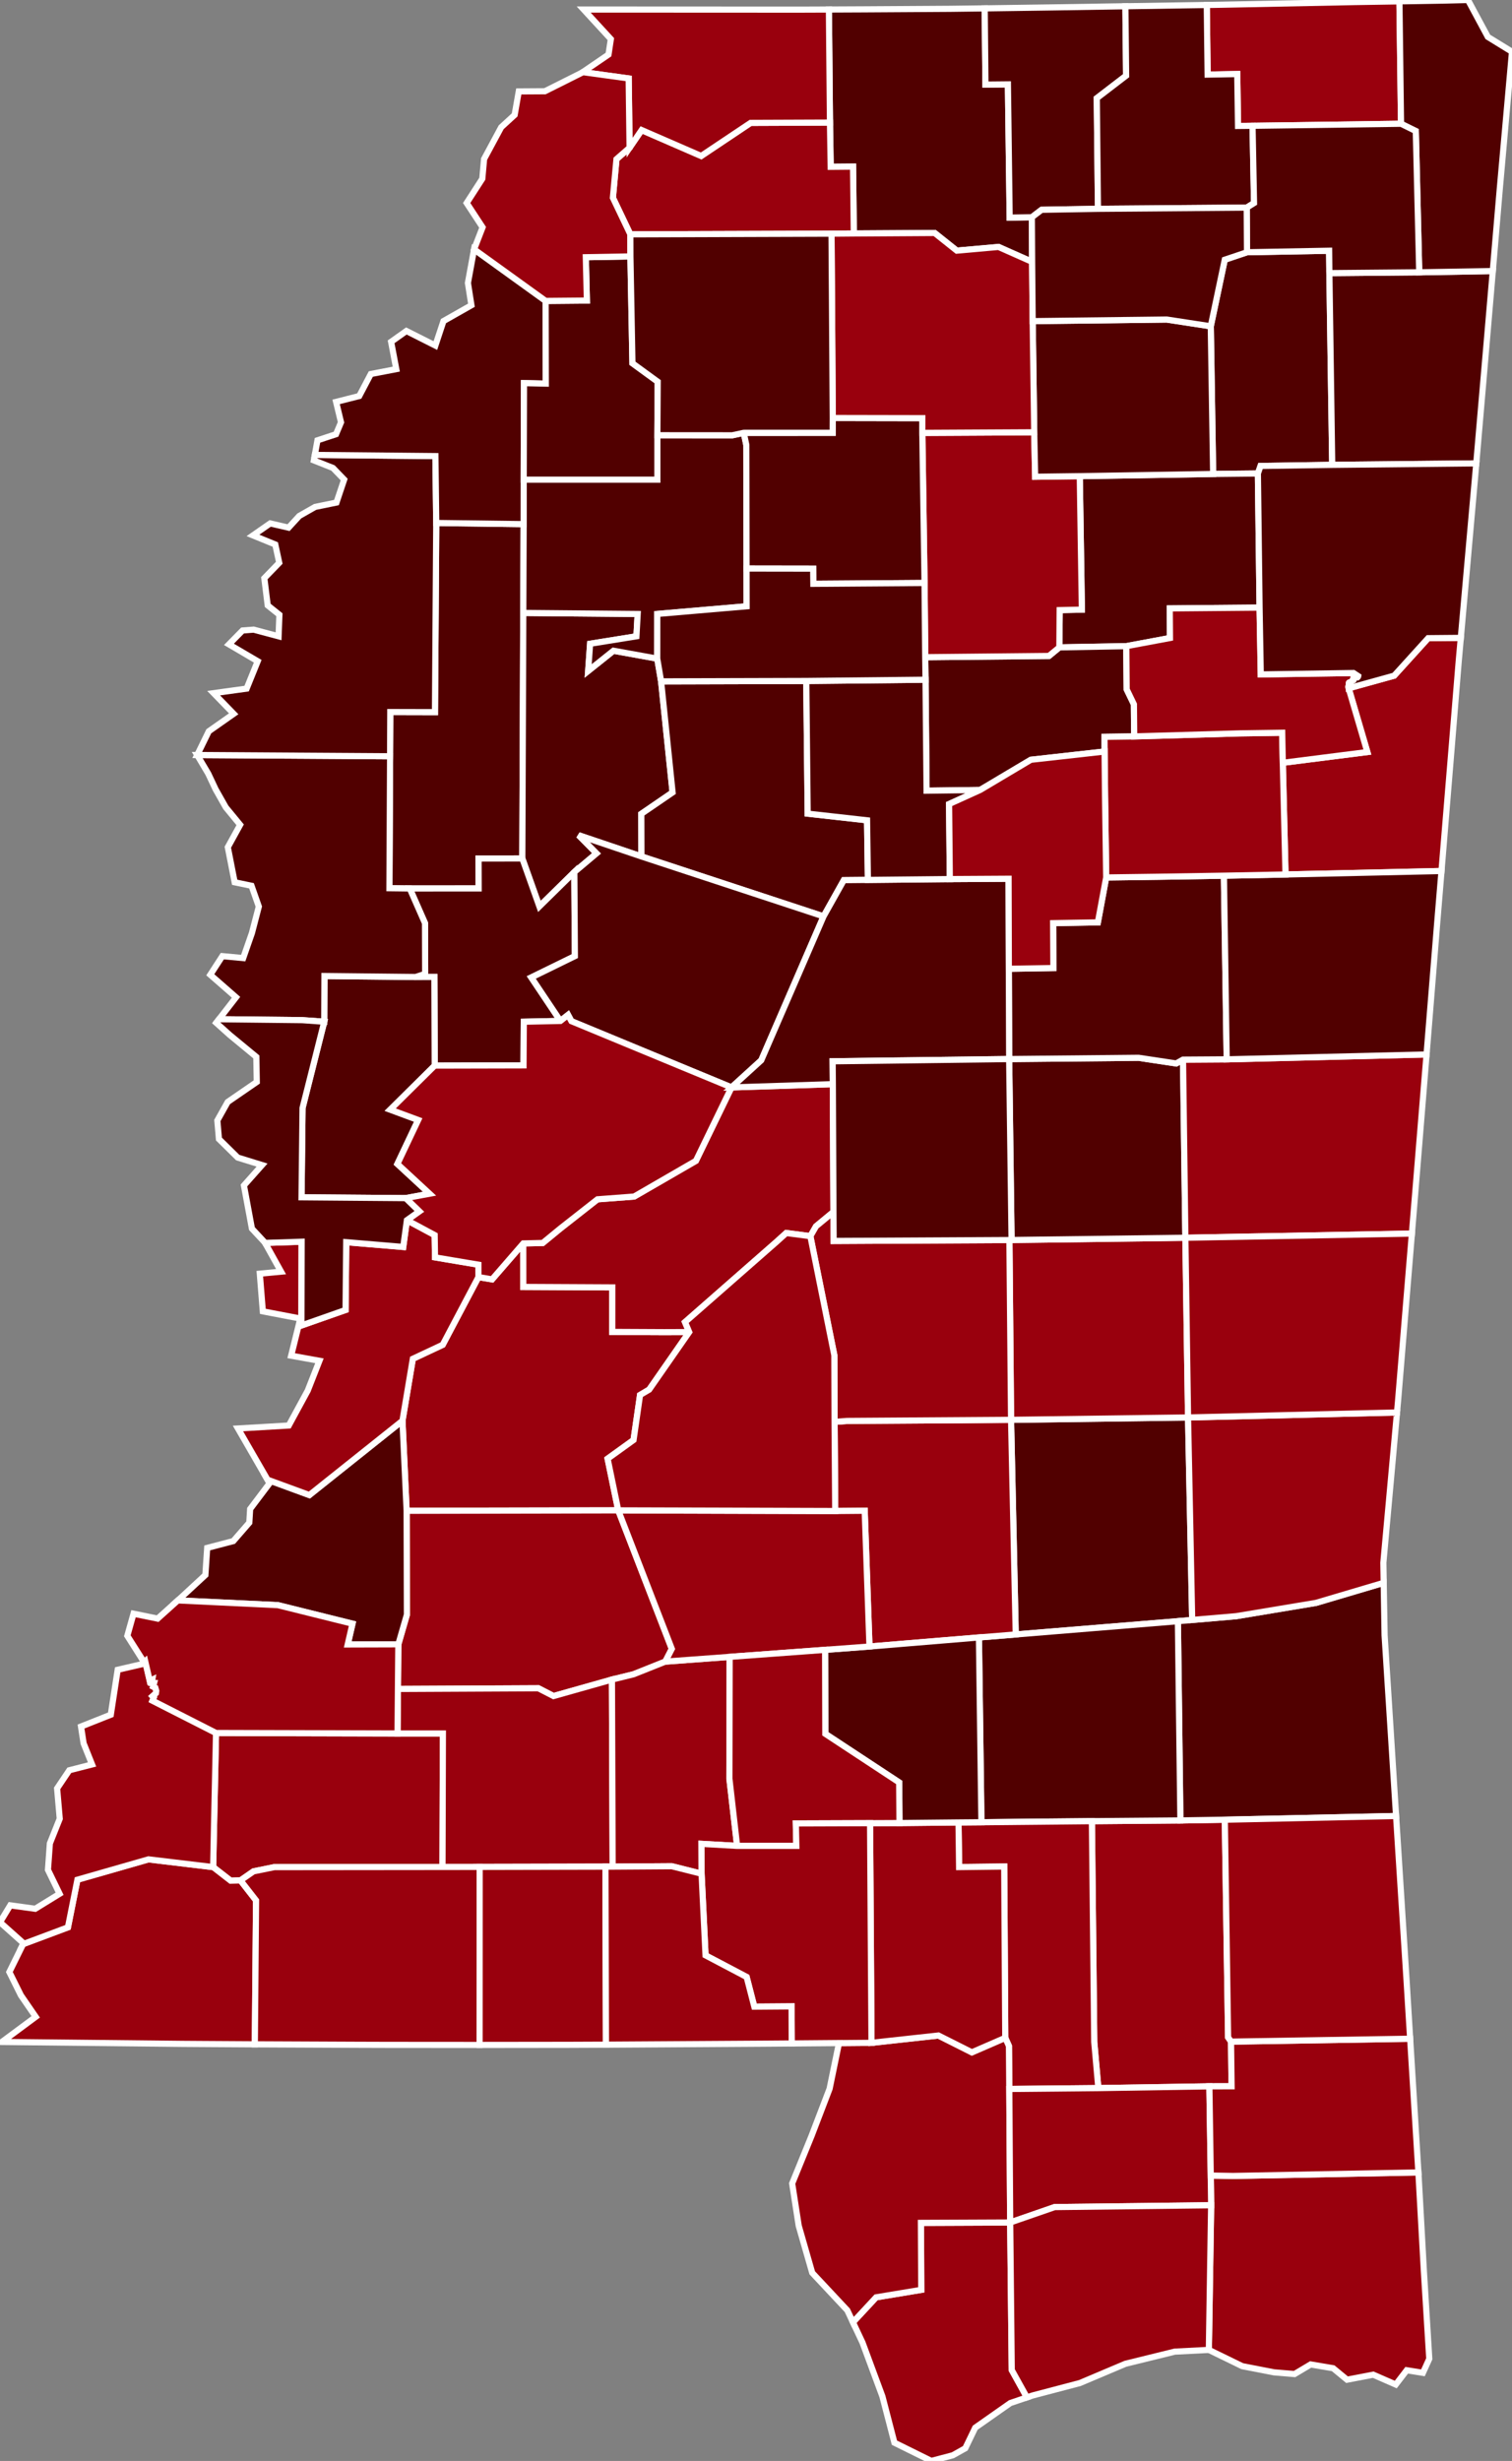 <?xml version="1.0" encoding="utf-8" ?>
<svg baseProfile="full" fill="#d0d0d0" height="400.0" stroke="#ffffff" stroke-width="1" version="1.1" width="245.827" xmlns="http://www.w3.org/2000/svg" xmlns:ev="http://www.w3.org/2001/xml-events" xmlns:xlink="http://www.w3.org/1999/xlink">
	<rect width="100%" height="100%" fill="#808080" stroke="none"/>
	<defs />
	<g id="counties"><path d="M 65.436,230.927 L 67.121,220.86 L 71.978,218.581 L 77.786,207.577 L 80.003,207.951 L 85.073,202.107 L 85.078,209.176 L 99.549,209.249 L 99.546,216.489 L 107.995,216.53 L 112.054,216.515 L 105.545,225.866 L 104.061,226.744 L 103.004,234.057 L 98.786,237.097 L 100.518,245.495 L 66.11,245.564 L 65.436,230.927 z" id="c28049" fill="#99000d" />
		<path d="M 196.851,53.035 L 199.127,42.216 L 202.742,41.001 L 216.094,40.754 L 216.135,44.392 L 216.597,75.559 L 204.943,75.737 L 204.514,76.963 L 197.237,77.039 L 196.851,53.035 z" id="c28081" fill="#510000" />
		<path d="M 35.123,281.678 L 64.634,281.756 L 72.009,281.756 L 71.944,303.454 L 44.612,303.481 L 41.217,304.171 L 39.099,305.641 L 37.495,305.684 L 34.655,303.479 L 35.123,281.678 z" id="c28037" fill="#99000d" />
		<path d="M 134.766,1.546 L 140.237,1.521 L 154.49,1.433 L 160.098,1.361 L 160.218,13.749 L 163.87,13.714 L 164.154,35.372 L 167.763,35.309 L 167.807,42.565 L 162.345,40.137 L 155.561,40.739 L 151.959,37.869 L 138.815,37.951 L 138.693,27.082 L 135.057,27.113 L 134.938,19.924 L 134.766,1.546 z" id="c28093" fill="#510000" />
		<path d="M 208.562,123.984 L 222.31,122.236 L 219.269,111.871 L 226.67,109.82 L 232.193,103.728 L 237.504,103.68 L 237.162,107.509 L 236.044,121.185 L 234.365,141.575 L 209.003,142.14 L 208.562,123.984 z" id="c28087" fill="#99000d" />
		<path d="M 100.227,25.871 L 102.359,24.011 L 104.318,21.143 L 113.999,25.35 L 122.037,19.974 L 134.938,19.924 L 135.057,27.113 L 138.693,27.082 L 138.815,37.951 L 135.191,37.982 L 102.485,38.09 L 99.647,32.146 L 100.227,25.871 z" id="c28137" fill="#99000d" />
		<path d="M 172.289,99.167 L 175.894,99.09 L 175.553,77.394 L 197.237,77.039 L 204.514,76.963 L 204.786,98.763 L 190.184,98.891 L 190.22,103.7 L 183.117,105.026 L 172.235,105.223 L 172.289,99.167 z" id="c28017" fill="#510000" />
		<path d="M 64.762,267.268 L 66.157,262.434 L 66.11,245.564 L 100.518,245.495 L 109.226,268.004 L 108.164,270.076 L 103.013,272.134 L 99.492,272.998 L 89.993,275.677 L 87.532,274.412 L 64.696,274.524 L 64.762,267.268 z" id="c28029" fill="#99000d" />
		<path d="M 177.526,296.012 L 191.911,295.892 L 199.134,295.777 L 199.669,331.141 L 200.147,331.844 L 200.235,339.101 L 196.625,339.111 L 178.572,339.4 L 177.906,331.909 L 177.526,296.012 z" id="c28111" fill="#99000d" />
		<path d="M 196.2,0.81 L 198.683,0.768 L 220.274,0.335 L 226.368,0.239 L 227.525,0.22 L 227.783,20.117 L 203.644,20.449 L 201.282,20.472 L 201.156,12.038 L 196.342,12.124 L 196.2,0.81 z" id="c28003" fill="#99000d" />
		<path d="M 63.421,122.923 L 63.454,115.737 L 70.719,115.755 L 70.927,85.006 L 85.137,85.193 L 85.077,99.628 L 84.92,139.534 L 77.808,139.547 L 77.821,144.404 L 66.618,144.413 L 63.314,144.373 L 63.421,122.923 z" id="c28133" fill="#510000" />
		<path d="M 196.911,358.44 L 196.849,353.614 L 200.458,353.679 L 230.608,353.106 L 230.628,353.422 L 231.492,369.011 L 232.377,383.401 L 231.346,385.68 L 228.712,385.257 L 226.928,387.583 L 223.265,385.981 L 219.009,386.795 L 216.749,384.933 L 213.091,384.314 L 210.473,385.877 L 207.14,385.599 L 203.295,384.853 L 201.969,384.596 L 196.539,381.95 L 196.911,358.44 z" id="c28059" fill="#99000d" />
		<path d="M 64.696,274.524 L 87.532,274.412 L 89.993,275.677 L 99.492,272.998 L 99.609,303.4 L 98.437,303.401 L 77.99,303.446 L 71.944,303.454 L 72.009,281.756 L 64.634,281.756 L 64.696,274.524 z" id="c28085" fill="#99000d" />
		<path d="M 164.382,230.78 L 193.158,230.395 L 193.83,263.308 L 191.507,263.511 L 165.142,265.664 L 164.382,230.78 z" id="c28061" fill="#510000" />
		<path d="M 164.113,201.555 L 164.464,201.55 L 192.723,201.185 L 193.158,230.395 L 164.382,230.78 L 164.113,201.555 z" id="c28101" fill="#99000d" />
		<path d="M 191.507,263.511 L 193.83,263.308 L 200.983,262.694 L 213.968,260.53 L 224.967,257.27 L 225.113,265.81 L 225.601,273.487 L 226.004,279.799 L 226.979,295.173 L 199.134,295.777 L 191.911,295.892 L 191.507,263.511 z" id="c28153" fill="#510000" />
		<path d="M 159.16,266.15 L 165.142,265.664 L 191.507,263.511 L 191.911,295.892 L 177.526,296.012 L 159.561,296.187 L 159.16,266.15 z" id="c28067" fill="#510000" />
		<path d="M 85.077,99.628 L 103.676,99.796 L 103.473,103.424 L 95.941,104.634 L 95.627,109.056 L 99.74,105.769 L 106.856,107.051 L 107.487,110.751 L 109.353,128.801 L 104.267,132.283 L 104.287,139.208 L 94.076,135.759 L 96.988,138.707 L 93.376,141.746 L 87.695,147.334 L 84.92,139.534 L 85.077,99.628 z" id="c28083" fill="#510000" />
		<path d="M 66.618,144.413 L 77.821,144.404 L 77.808,139.547 L 84.92,139.534 L 87.695,147.334 L 93.376,141.746 L 93.465,155.409 L 86.382,158.876 L 91.113,165.943 L 85.163,166.07 L 85.115,173.168 L 70.678,173.202 L 70.623,158.794 L 67.571,158.802 L 69.123,158.295 L 69.1,150.057 L 66.618,144.413 z" id="c28053" fill="#510000" />
		<path d="M 138.674,377.46 L 142.44,373.407 L 149.783,372.19 L 149.727,361.305 L 164.24,361.243 L 164.494,385.225 L 166.962,389.673 L 164.261,390.591 L 158.555,394.596 L 156.94,397.944 L 154.909,399.08 L 151.415,400.0 L 145.417,397.032 L 143.462,389.499 L 140.229,380.765 L 138.674,377.46 z" id="c28045" fill="#99000d" />
		<path d="M 164.072,172.139 L 185.122,171.934 L 191.227,172.856 L 192.342,172.231 L 192.723,201.185 L 164.464,201.55 L 164.072,172.139 z" id="c28099" fill="#510000" />
		<path d="M 29.565,259.545 L 33.393,256 L 33.688,251.597 L 37.931,250.487 L 40.534,247.491 L 40.67,245.273 L 43.828,241.089 L 43.496,240.514 L 50.294,243.007 L 65.436,230.927 L 66.11,245.564 L 66.157,262.434 L 64.762,267.268 L 56.532,267.292 L 57.31,263.915 L 45.185,260.902 L 28.916,260.13 L 29.565,259.545 z" id="c28021" fill="#510000" />
		<path d="M 155.839,296.218 L 159.561,296.187 L 177.526,296.012 L 177.906,331.909 L 178.572,339.4 L 164.094,339.539 L 164.038,332.565 L 163.439,331.228 L 163.269,303.385 L 155.936,303.474 L 155.839,296.218 z" id="c28035" fill="#99000d" />
		<path d="M 160.098,1.361 L 170.622,1.211 L 182.329,1.027 L 182.97,1.017 L 183.09,12.303 L 178.32,15.961 L 178.513,33.941 L 169.35,34.099 L 167.763,35.309 L 164.154,35.372 L 163.87,13.714 L 160.218,13.749 L 160.098,1.361 z" id="c28009" fill="#510000" />
		<path d="M 98.934,8.865 L 99.316,6.357 L 94.893,1.548 L 129.935,1.565 L 132.36,1.556 L 134.766,1.546 L 134.938,19.924 L 122.037,19.974 L 113.999,25.35 L 104.318,21.143 L 102.359,24.011 L 102.213,12.75 L 94.75,11.723 L 98.934,8.865 z" id="c28033" fill="#99000d" />
		<path d="M 85.137,85.193 L 85.147,77.968 L 106.875,77.962 L 106.878,70.743 L 119.055,70.752 L 120.919,70.351 L 121.339,72.317 L 121.377,92.408 L 121.388,98.545 L 106.862,99.791 L 106.856,107.051 L 99.74,105.769 L 95.627,109.056 L 95.941,104.634 L 103.473,103.424 L 103.676,99.796 L 85.077,99.628 L 85.137,85.193 z" id="c28135" fill="#510000" />
		<path d="M 128.794,354.899 L 131.945,347.171 L 134.882,339.496 L 136.404,332.088 L 141.69,332.042 L 152.57,330.849 L 158.011,333.586 L 163.439,331.228 L 164.038,332.565 L 164.094,339.539 L 164.24,361.243 L 149.727,361.305 L 149.783,372.19 L 142.44,373.407 L 138.674,377.46 L 137.763,375.522 L 132.058,369.425 L 129.859,361.779 L 129.541,359.728 L 128.794,354.899 z" id="c28109" fill="#99000d" />
		<path d="M 104.267,132.283 L 109.353,128.801 L 107.487,110.751 L 131.088,110.684 L 131.317,132.251 L 140.971,133.331 L 141.107,143.022 L 137.196,143.059 L 133.896,148.948 L 104.287,139.208 L 104.267,132.283 z" id="c28015" fill="#510000" />
		<path d="M 150.427,106.821 L 170.542,106.618 L 172.235,105.223 L 183.117,105.026 L 183.176,112.042 L 184.355,114.479 L 184.403,119.697 L 179.574,119.763 L 179.59,122.151 L 167.602,123.492 L 159.349,128.403 L 150.645,128.519 L 150.475,110.482 L 150.427,106.821 z" id="c28155" fill="#510000" />
		<path d="M 86.382,158.876 L 93.465,155.409 L 93.376,141.746 L 96.988,138.707 L 94.076,135.759 L 104.287,139.208 L 133.896,148.948 L 123.767,172.338 L 118.928,176.748 L 92.906,165.982 L 92.356,164.967 L 91.113,165.943 L 86.382,158.876 z" id="c28051" fill="#510000" />
		<path d="M 192.342,172.231 L 199.441,172.184 L 231.934,171.39 L 230.462,189.413 L 229.551,200.506 L 192.723,201.185 L 192.342,172.231 z" id="c28069" fill="#99000d" />
		<path d="M 135.687,231.114 L 137.713,230.96 L 164.382,230.78 L 165.142,265.664 L 159.16,266.15 L 141.364,267.624 L 140.587,245.558 L 135.793,245.6 L 135.687,231.114 z" id="c28129" fill="#99000d" />
		<path d="M 164.021,157.464 L 171.264,157.346 L 171.221,150.047 L 178.498,149.922 L 179.848,142.622 L 188.354,142.507 L 198.989,142.334 L 199.441,172.184 L 192.342,172.231 L 191.227,172.856 L 185.122,171.934 L 164.072,172.139 L 164.021,157.464 z" id="c28159" fill="#510000" />
		<path d="M 178.32,15.961 L 183.09,12.303 L 182.97,1.017 L 196.2,0.81 L 196.342,12.124 L 201.156,12.038 L 201.282,20.472 L 203.644,20.449 L 203.886,33.004 L 202.698,33.746 L 178.513,33.941 L 178.32,15.961 z" id="c28139" fill="#510000" />
		<path d="M 149.954,70.361 L 168.148,70.265 L 168.298,77.49 L 175.553,77.394 L 175.894,99.09 L 172.289,99.167 L 172.235,105.223 L 170.542,106.618 L 150.427,106.821 L 150.316,94.759 L 149.954,70.361 z" id="c28013" fill="#99000d" />
		<path d="M 198.989,142.334 L 209.003,142.14 L 234.365,141.575 L 233.648,150.223 L 232.354,166.226 L 231.934,171.39 L 199.441,172.184 L 198.989,142.334 z" id="c28103" fill="#510000" />
		<path d="M 193.158,230.395 L 227.13,229.584 L 225.817,244.069 L 224.911,254.015 L 224.967,257.27 L 213.968,260.53 L 200.983,262.694 L 193.83,263.308 L 193.158,230.395 z" id="c28023" fill="#99000d" />
		<path d="M 99.492,272.998 L 103.013,272.134 L 108.164,270.076 L 118.629,269.306 L 118.59,289.106 L 119.841,300.028 L 114.05,299.699 L 114.064,304.555 L 109.217,303.337 L 99.609,303.4 L 99.492,272.998 z" id="c28077" fill="#99000d" />
		<path d="M 192.723,201.185 L 229.551,200.506 L 227.702,222.861 L 227.299,227.717 L 227.13,229.584 L 193.158,230.395 L 192.723,201.185 z" id="c28075" fill="#99000d" />
		<path d="M 38.691,232.186 L 46.949,231.702 L 50.036,226.022 L 51.938,221.182 L 47.339,220.353 L 48.829,214.314 L 42.732,213.146 L 42.24,207.022 L 45.697,206.695 L 43.098,202.024 L 49.039,201.829 L 49.005,215.443 L 56.183,212.921 L 56.293,201.904 L 65.56,202.682 L 66.154,198.33 L 70.671,200.753 L 70.726,204.374 L 77.784,205.562 L 77.786,207.577 L 71.978,218.581 L 67.121,220.86 L 65.436,230.927 L 50.294,243.007 L 43.496,240.514 L 38.691,232.186 z" id="c28149" fill="#99000d" />
		<path d="M 216.135,44.392 L 230.744,44.26 L 242.704,44.057 L 241.695,55.847 L 240.017,75.318 L 216.597,75.559 L 216.135,44.392 z" id="c28057" fill="#510000" />
		<path d="M 164.094,339.539 L 178.572,339.4 L 196.625,339.111 L 196.849,353.614 L 196.911,358.44 L 171.472,358.739 L 164.24,361.243 L 164.094,339.539 z" id="c28131" fill="#99000d" />
		<path d="M 141.459,296.339 L 146.242,296.317 L 155.839,296.218 L 155.936,303.474 L 163.269,303.385 L 163.439,331.228 L 158.011,333.586 L 152.57,330.849 L 141.69,332.042 L 141.459,296.339 z" id="c28073" fill="#99000d" />
		<path d="M 134.148,268.163 L 141.364,267.624 L 159.16,266.15 L 159.561,296.187 L 155.839,296.218 L 146.242,296.317 L 146.19,289.715 L 134.184,281.814 L 134.148,268.163 z" id="c28031" fill="#510000" />
		<path d="M 49.189,180.092 L 52.72,166.072 L 52.752,158.642 L 67.571,158.802 L 70.623,158.794 L 70.678,173.202 L 63.448,180.36 L 67.994,182.043 L 64.61,189.186 L 69.841,194.026 L 65.953,194.746 L 49.024,194.609 L 49.189,180.092 z" id="c28125" fill="#510000" />
		<path d="M 227.525,0.22 L 234.712,0.098 L 238.669,0.0 L 241.9,6.001 L 245.827,8.417 L 243.832,30.803 L 243.543,34.204 L 242.704,44.057 L 230.744,44.26 L 230.185,21.302 L 227.783,20.117 L 227.525,0.22 z" id="c28141" fill="#510000" />
		<path d="M 85.073,202.107 L 88.239,202.032 L 91.121,199.664 L 97.143,194.936 L 103.104,194.485 L 113.143,188.68 L 118.928,176.748 L 135.405,176.216 L 135.503,196.987 L 132.67,199.327 L 131.752,200.926 L 127.834,200.415 L 126.22,201.874 L 111.372,214.897 L 112.054,216.515 L 107.995,216.53 L 99.546,216.489 L 99.549,209.249 L 85.078,209.176 L 85.073,202.107 z" id="c28089" fill="#99000d" />
		<path d="M 179.591,122.208 L 179.59,122.151 L 179.574,119.763 L 184.403,119.697 L 201.595,119.201 L 208.464,119.101 L 208.562,123.984 L 209.003,142.14 L 198.989,142.334 L 188.354,142.507 L 179.848,142.622 L 179.662,129.388 L 179.591,122.208 z" id="c28105" fill="#99000d" />
		<path d="M 120.919,70.351 L 135.38,70.345 L 135.392,67.941 L 149.956,67.969 L 149.954,70.361 L 150.316,94.759 L 132.237,94.892 L 132.206,92.424 L 121.377,92.408 L 121.339,72.317 L 120.919,70.351 z" id="c28161" fill="#510000" />
		<path d="M 63.448,180.36 L 70.678,173.202 L 85.115,173.168 L 85.163,166.07 L 91.113,165.943 L 92.356,164.967 L 92.906,165.982 L 118.928,176.748 L 113.143,188.68 L 103.104,194.485 L 97.143,194.936 L 91.121,199.664 L 88.239,202.032 L 85.073,202.107 L 80.003,207.951 L 77.786,207.577 L 77.784,205.562 L 70.726,204.374 L 70.671,200.753 L 66.154,198.33 L 68.169,196.894 L 65.953,194.746 L 69.841,194.026 L 64.61,189.186 L 67.994,182.043 L 63.448,180.36 z" id="c28163" fill="#99000d" />
		<path d="M 0.923,331.438 L 5.805,327.816 L 3.398,324.317 L 1.52,320.534 L 3.756,315.996 L 11.047,313.267 L 12.587,305.529 L 24.14,302.221 L 34.655,303.479 L 37.495,305.684 L 39.099,305.641 L 41.631,308.891 L 41.431,332.284 L 33.158,332.234 L 29.741,332.211 L 0.299,331.901 L 0.923,331.438 z" id="c28157" fill="#99000d" />
		<path d="M 202.698,33.746 L 203.886,33.004 L 203.644,20.449 L 227.783,20.117 L 230.185,21.302 L 230.744,44.26 L 216.135,44.392 L 216.094,40.754 L 202.742,41.001 L 202.698,33.746 z" id="c28117" fill="#510000" />
		<path d="M 167.897,52.197 L 189.698,51.938 L 196.851,53.035 L 197.237,77.039 L 175.553,77.394 L 168.298,77.49 L 168.148,70.265 L 167.897,52.197 z" id="c28115" fill="#510000" />
		<path d="M 183.117,105.026 L 190.22,103.7 L 190.184,98.891 L 204.786,98.763 L 204.981,109.619 L 220.056,109.393 L 220.823,109.895 L 220.816,109.938 L 220.794,109.979 L 220.784,109.995 L 220.769,110.023 L 220.74,110.056 L 220.722,110.078 L 220.693,110.103 L 220.674,110.103 L 220.656,110.086 L 220.648,110.079 L 220.636,110.066 L 220.625,110.054 L 220.601,110.014 L 220.582,109.975 L 220.566,109.951 L 220.546,109.925 L 220.529,109.905 L 220.526,109.903 L 220.49,109.869 L 220.463,109.835 L 220.433,109.815 L 220.411,109.8 L 220.394,109.79 L 220.349,109.775 L 220.309,109.773 L 220.272,109.775 L 220.25,109.78 L 220.239,109.782 L 220.215,109.784 L 220.21,109.789 L 220.201,109.795 L 220.197,109.798 L 220.193,109.801 L 220.164,109.826 L 220.119,109.875 L 220.115,109.88 L 220.099,109.916 L 220.088,109.939 L 220.073,110.012 L 220.055,110.11 L 220.044,110.191 L 220.04,110.284 L 220.038,110.305 L 220.039,110.31 L 220.053,110.372 L 220.069,110.444 L 220.076,110.533 L 220.062,110.561 L 220.045,110.575 L 219.991,110.595 L 219.955,110.594 L 219.815,110.666 L 219.76,110.716 L 219.695,110.79 L 219.603,110.872 L 219.564,110.892 L 219.517,110.905 L 219.43,110.917 L 219.382,110.931 L 219.34,110.956 L 219.31,111.001 L 219.295,111.116 L 219.285,111.229 L 219.282,111.307 L 219.281,111.337 L 219.276,111.416 L 219.261,111.517 L 219.229,111.588 L 219.225,111.638 L 219.239,111.739 L 219.263,111.817 L 219.265,111.838 L 219.267,111.852 L 219.269,111.871 L 222.31,122.236 L 208.562,123.984 L 208.464,119.101 L 201.595,119.201 L 184.403,119.697 L 184.355,114.479 L 183.176,112.042 L 183.117,105.026 z" id="c28025" fill="#99000d" />
		<path d="M 123.767,172.338 L 133.896,148.948 L 137.196,143.059 L 141.107,143.022 L 154.424,142.886 L 163.98,142.831 L 164.021,157.464 L 164.072,172.139 L 135.374,172.503 L 135.405,176.216 L 118.928,176.748 L 123.767,172.338 z" id="c28007" fill="#510000" />
		<path d="M 131.088,110.684 L 150.475,110.482 L 150.645,128.519 L 159.349,128.403 L 154.304,130.692 L 154.424,142.886 L 141.107,143.022 L 140.971,133.331 L 131.317,132.251 L 131.088,110.684 z" id="c28097" fill="#510000" />
		<path d="M 32.062,122.722 L 63.421,122.923 L 63.314,144.373 L 66.618,144.413 L 69.1,150.057 L 69.123,158.295 L 67.571,158.802 L 52.752,158.642 L 52.72,166.072 L 49.157,165.815 L 35.611,165.664 L 38.374,162.1 L 34.188,158.438 L 36.15,155.412 L 39.541,155.727 L 40.96,151.658 L 42.081,147.353 L 40.892,143.973 L 38.156,143.406 L 37.04,137.705 L 39.045,134.065 L 36.712,131.228 L 35.059,128.302 L 33.86,125.753 L 32.062,122.722 z" id="c28151" fill="#510000" />
		<path d="M 135.191,37.982 L 138.815,37.951 L 151.959,37.869 L 155.561,40.739 L 162.345,40.137 L 167.807,42.565 L 167.897,52.197 L 168.148,70.265 L 149.954,70.361 L 149.956,67.969 L 135.392,67.941 L 135.191,37.982 z" id="c28071" fill="#99000d" />
		<path d="M 100.518,245.495 L 135.793,245.6 L 140.587,245.558 L 141.364,267.624 L 134.148,268.163 L 118.629,269.306 L 108.164,270.076 L 109.226,268.004 L 100.518,245.495 z" id="c28127" fill="#99000d" />
		<path d="M 118.629,269.306 L 134.148,268.163 L 134.184,281.814 L 146.19,289.715 L 146.242,296.317 L 141.459,296.339 L 129.39,296.38 L 129.471,300.028 L 119.841,300.028 L 118.59,289.106 L 118.629,269.306 z" id="c28065" fill="#99000d" />
		<path d="M 41.217,304.171 L 44.612,303.481 L 71.944,303.454 L 77.99,303.446 L 77.979,332.384 L 76.58,332.384 L 62.919,332.374 L 58.138,332.359 L 41.431,332.284 L 41.631,308.891 L 39.099,305.641 L 41.217,304.171 z" id="c28005" fill="#99000d" />
		<path d="M 35.611,165.664 L 49.157,165.815 L 52.72,166.072 L 49.189,180.092 L 49.024,194.609 L 65.953,194.746 L 68.169,196.894 L 66.154,198.33 L 65.56,202.682 L 56.293,201.904 L 56.183,212.921 L 49.005,215.443 L 49.039,201.829 L 43.098,202.024 L 43.06,201.955 L 42.644,201.509 L 40.959,199.701 L 39.66,192.685 L 42.607,189.37 L 38.65,188.15 L 35.597,185.141 L 35.337,182.122 L 37.023,179.112 L 41.749,175.86 L 41.675,171.788 L 37.349,168.22 L 35.155,166.251 L 35.611,165.664 z" id="c28055" fill="#510000" />
		<path d="M 1.668,309.694 L 5.728,310.252 L 9.689,307.811 L 7.798,303.923 L 8.109,299.627 L 9.713,295.616 L 9.285,290.688 L 11.268,287.739 L 14.966,286.792 L 13.59,283.35 L 13.172,280.63 L 18.015,278.708 L 19.134,271.408 L 19.19,271.395 L 23.554,270.385 L 23.423,270.178 L 23.608,270.017 L 24.344,273.203 L 24.773,273 L 24.691,273.526 L 25.058,273.54 L 24.899,274.141 L 25.258,274.326 L 25.403,274.84 L 25.346,275.22 L 24.802,275.705 L 25.008,275.923 L 24.797,276.426 L 35.123,281.678 L 34.655,303.479 L 24.14,302.221 L 12.587,305.529 L 11.047,313.267 L 3.756,315.996 L 3.825,315.856 L 0.0,312.44 L 1.668,309.694 z" id="c28001" fill="#99000d" />
		<path d="M 32.769,121.274 L 33.947,118.862 L 37.993,116.021 L 34.735,112.666 L 40.097,111.926 L 41.901,107.479 L 37.223,104.733 L 39.44,102.478 L 41.238,102.339 L 45.292,103.425 L 45.427,99.922 L 43.526,98.399 L 42.975,93.979 L 45.4,91.472 L 44.759,88.504 L 41.13,87.023 L 43.927,85.077 L 46.915,85.765 L 48.655,83.863 L 51.235,82.393 L 54.704,81.683 L 55.957,77.948 L 54.135,76.064 L 51.028,74.828 L 51.137,74.226 L 51.188,73.944 L 70.792,74.133 L 70.927,85.006 L 70.719,115.755 L 63.454,115.737 L 63.421,122.923 L 32.062,122.722 L 32.769,121.274 z" id="c28011" fill="#510000" />
		<path d="M 196.625,339.111 L 200.235,339.101 L 200.147,331.844 L 229.267,331.373 L 230.608,353.106 L 200.458,353.679 L 196.849,353.614 L 196.625,339.111 z" id="c28039" fill="#99000d" />
		<path d="M 199.134,295.777 L 226.979,295.173 L 227.056,296.377 L 228.676,321.775 L 229.267,331.373 L 200.147,331.844 L 199.669,331.141 L 199.134,295.777 z" id="c28041" fill="#99000d" />
		<path d="M 164.24,361.243 L 171.472,358.739 L 196.911,358.44 L 196.539,381.95 L 190.994,382.234 L 182.977,384.206 L 175.572,387.339 L 167.863,389.367 L 166.962,389.673 L 164.494,385.225 L 164.24,361.243 z" id="c28047" fill="#99000d" />
		<path d="M 51.616,71.57 L 54.63,70.577 L 55.444,68.643 L 54.646,65.324 L 58.406,64.372 L 60.29,60.793 L 64.429,59.997 L 63.589,55.559 L 66.072,53.797 L 70.784,56.17 L 72.102,52.19 L 76.645,49.611 L 76.078,45.992 L 77.077,40.525 L 88.714,48.913 L 88.739,62.353 L 85.193,62.277 L 85.147,77.968 L 85.137,85.193 L 70.927,85.006 L 70.792,74.133 L 51.188,73.944 L 51.616,71.57 z" id="c28027" fill="#510000" />
		<path d="M 132.67,199.327 L 135.503,196.987 L 135.54,201.704 L 164.113,201.555 L 164.382,230.78 L 137.713,230.96 L 135.687,231.114 L 135.651,220.293 L 131.752,200.926 L 132.67,199.327 z" id="c28123" fill="#99000d" />
		<path d="M 77.99,303.446 L 98.437,303.401 L 98.516,332.341 L 92.351,332.367 L 92.263,332.367 L 77.979,332.384 L 77.99,303.446 z" id="c28113" fill="#99000d" />
		<path d="M 135.503,196.987 L 135.405,176.216 L 135.374,172.503 L 164.072,172.139 L 164.464,201.55 L 164.113,201.555 L 135.54,201.704 L 135.503,196.987 z" id="c28079" fill="#510000" />
		<path d="M 85.193,62.277 L 88.739,62.353 L 88.714,48.913 L 95.416,48.853 L 95.244,41.807 L 102.496,41.679 L 102.825,59.045 L 106.931,62.037 L 106.878,70.743 L 106.875,77.962 L 85.147,77.968 L 85.193,62.277 z" id="c28119" fill="#510000" />
		<path d="M 76.828,31.513 L 78.417,29.051 L 78.704,25.852 L 81.488,20.681 L 83.675,18.675 L 84.345,14.858 L 88.157,14.834 L 88.591,14.831 L 94.61,11.818 L 94.75,11.723 L 102.213,12.75 L 102.359,24.011 L 100.227,25.871 L 99.647,32.146 L 102.485,38.09 L 102.496,41.679 L 95.244,41.807 L 95.416,48.853 L 88.714,48.913 L 77.077,40.525 L 78.462,36.948 L 75.87,32.997 L 76.828,31.513 z" id="c28143" fill="#99000d" />
		<path d="M 154.304,130.692 L 159.349,128.403 L 167.602,123.492 L 179.59,122.151 L 179.591,122.208 L 179.662,129.388 L 179.848,142.622 L 178.498,149.922 L 171.221,150.047 L 171.264,157.346 L 164.021,157.464 L 163.98,142.831 L 154.424,142.886 L 154.304,130.692 z" id="c28019" fill="#99000d" />
		<path d="M 114.05,299.699 L 119.841,300.028 L 129.471,300.028 L 129.39,296.38 L 141.459,296.339 L 141.69,332.042 L 136.404,332.088 L 136.406,332.079 L 128.723,332.144 L 128.698,326.116 L 122.637,326.161 L 121.392,321.342 L 114.709,317.822 L 114.064,304.555 L 114.05,299.699 z" id="c28091" fill="#99000d" />
		<path d="M 204.786,98.763 L 204.514,76.963 L 204.943,75.737 L 216.597,75.559 L 240.017,75.318 L 239.814,77.659 L 237.504,103.68 L 232.193,103.728 L 226.67,109.82 L 219.269,111.871 L 219.267,111.852 L 219.265,111.838 L 219.263,111.817 L 219.239,111.739 L 219.225,111.638 L 219.229,111.588 L 219.261,111.517 L 219.276,111.416 L 219.281,111.337 L 219.282,111.307 L 219.285,111.229 L 219.295,111.116 L 219.31,111.001 L 219.34,110.956 L 219.382,110.931 L 219.43,110.917 L 219.517,110.905 L 219.564,110.892 L 219.603,110.872 L 219.695,110.79 L 219.76,110.716 L 219.815,110.666 L 219.955,110.594 L 219.991,110.595 L 220.045,110.575 L 220.062,110.561 L 220.076,110.533 L 220.069,110.444 L 220.053,110.372 L 220.039,110.31 L 220.038,110.305 L 220.04,110.284 L 220.044,110.191 L 220.055,110.11 L 220.073,110.012 L 220.088,109.939 L 220.099,109.916 L 220.115,109.88 L 220.119,109.875 L 220.164,109.826 L 220.193,109.801 L 220.197,109.798 L 220.201,109.795 L 220.21,109.789 L 220.215,109.784 L 220.239,109.782 L 220.25,109.78 L 220.272,109.775 L 220.309,109.773 L 220.349,109.775 L 220.394,109.79 L 220.411,109.8 L 220.433,109.815 L 220.463,109.835 L 220.49,109.869 L 220.526,109.903 L 220.529,109.905 L 220.546,109.925 L 220.566,109.951 L 220.582,109.975 L 220.601,110.014 L 220.625,110.054 L 220.636,110.066 L 220.648,110.079 L 220.656,110.086 L 220.674,110.103 L 220.693,110.103 L 220.722,110.078 L 220.74,110.056 L 220.769,110.023 L 220.784,109.995 L 220.794,109.979 L 220.816,109.938 L 220.823,109.895 L 220.056,109.393 L 204.981,109.619 L 204.786,98.763 z" id="c28095" fill="#510000" />
		<path d="M 167.807,42.565 L 167.763,35.309 L 169.35,34.099 L 178.513,33.941 L 202.698,33.746 L 202.742,41.001 L 199.127,42.216 L 196.851,53.035 L 189.698,51.938 L 167.897,52.197 L 167.807,42.565 z" id="c28145" fill="#510000" />
		<path d="M 98.786,237.097 L 103.004,234.057 L 104.061,226.744 L 105.545,225.866 L 112.054,216.515 L 111.372,214.897 L 126.22,201.874 L 127.834,200.415 L 131.752,200.926 L 135.651,220.293 L 135.687,231.114 L 135.793,245.6 L 100.518,245.495 L 98.786,237.097 z" id="c28121" fill="#99000d" />
		<path d="M 106.862,99.791 L 121.388,98.545 L 121.377,92.408 L 132.206,92.424 L 132.237,94.892 L 150.316,94.759 L 150.427,106.821 L 150.475,110.482 L 131.088,110.684 L 107.487,110.751 L 106.856,107.051 L 106.862,99.791 z" id="c28043" fill="#510000" />
		<path d="M 98.437,303.401 L 99.609,303.4 L 109.217,303.337 L 114.064,304.555 L 114.709,317.822 L 121.392,321.342 L 122.637,326.161 L 128.698,326.116 L 128.723,332.144 L 124.33,332.178 L 98.516,332.341 L 98.437,303.401 z" id="c28147" fill="#99000d" />
		<path d="M 21.71,262.291 L 25.631,263.089 L 28.916,260.13 L 45.185,260.902 L 57.31,263.915 L 56.532,267.292 L 64.762,267.268 L 64.696,274.524 L 64.634,281.756 L 35.123,281.678 L 24.797,276.426 L 25.008,275.923 L 24.802,275.705 L 25.346,275.22 L 25.403,274.84 L 25.258,274.326 L 24.899,274.141 L 25.058,273.54 L 24.691,273.526 L 24.773,273 L 24.344,273.203 L 23.608,270.017 L 23.423,270.178 L 20.7,265.883 L 21.71,262.291 z" id="c28063" fill="#99000d" />
		<path d="M 102.485,38.09 L 135.191,37.982 L 135.392,67.941 L 135.38,70.345 L 120.919,70.351 L 119.055,70.752 L 106.878,70.743 L 106.931,62.037 L 102.825,59.045 L 102.496,41.679 L 102.485,38.09 z" id="c28107" fill="#510000" />
	</g>
</svg>